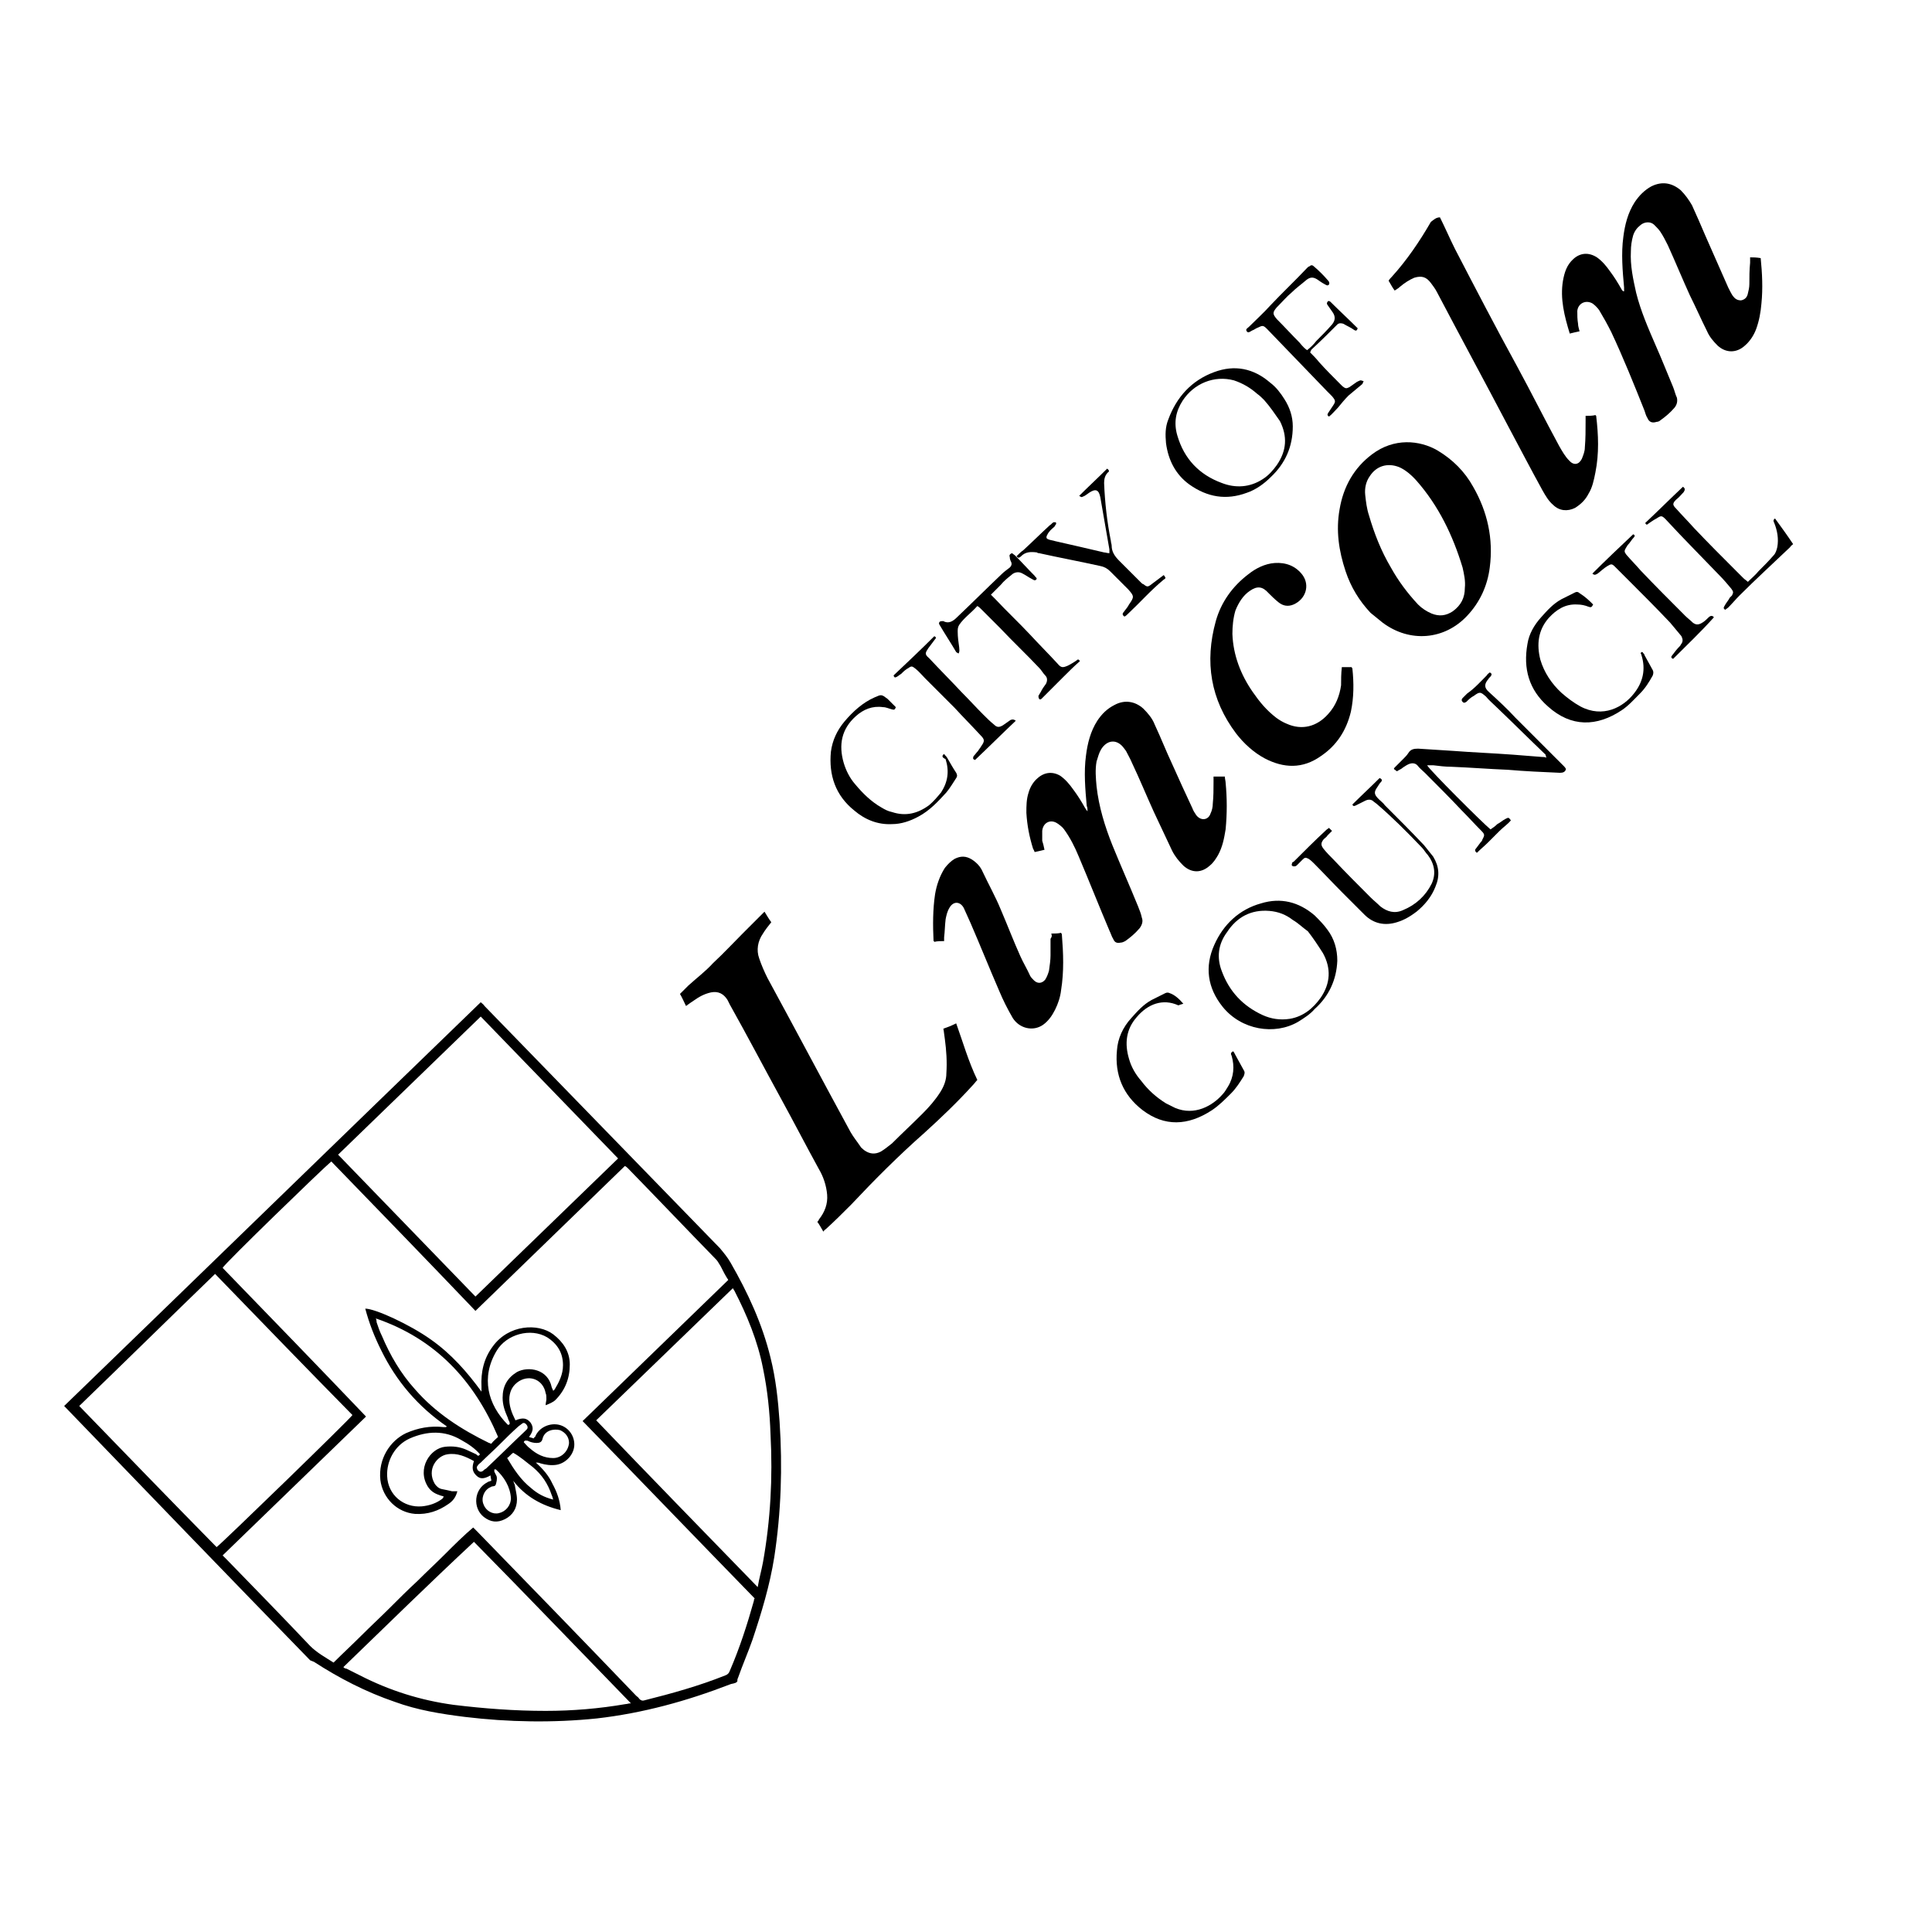 <?xml version="1.0" encoding="utf-8"?>
<!-- Generator: Adobe Illustrator 21.0.0, SVG Export Plug-In . SVG Version: 6.00 Build 0)  -->
<svg version="1.1" id="Layer_1" xmlns="http://www.w3.org/2000/svg" xmlns:xlink="http://www.w3.org/1999/xlink" x="0px" y="0px"
	 viewBox="0 0 256 256" style="enable-background:new 0 0 256 256;" xml:space="preserve">
<path d="M63.7,132.8c0.2,0.2,0.4,0.3,0.5,0.5C74.6,144,85,154.7,95.4,165.4c0.5,0.6,1,1.2,1.4,1.9c2.3,4,4.2,8.1,5.3,12.6
	c0.7,2.8,1,5.6,1.2,8.5c0.4,6,0.2,12-0.7,17.9c-0.6,3.8-1.7,7.4-2.9,11c-0.6,1.7-1.3,3.3-1.9,5c-0.1,0.2-0.1,0.3-0.1,0.5
	c-0.1,0.1-0.2,0.2-0.3,0.2c-0.2,0.1-0.5,0.1-0.7,0.2c-5.7,2.2-11.5,3.8-17.6,4.5c-5.8,0.6-11.7,0.5-17.5-0.2c-3.2-0.4-6.3-0.9-9.3-2
	c-3.8-1.3-7.3-3.1-10.7-5.3c-0.2-0.1-0.3-0.1-0.5-0.2c-10.9-11.2-21.8-22.5-32.6-33.7C26.9,168.5,45.3,150.6,63.7,132.8z
	 M43.9,153.9c-1.1,0.9-14.2,13.6-14.4,14.1c6.3,6.5,12.7,13.1,19,19.7c-6.3,6.1-12.6,12.2-19,18.4c0.2,0.2,0.4,0.4,0.5,0.5
	c3.7,3.8,7.4,7.6,11.1,11.5c0.9,0.9,2,1.5,3.1,2.2c1.2-1.2,2.5-2.4,3.7-3.6c1.2-1.2,2.5-2.4,3.7-3.6c1.2-1.2,2.4-2.4,3.7-3.6
	c1.2-1.2,2.5-2.4,3.7-3.6c1.2-1.2,2.4-2.4,3.7-3.5c0.2,0.2,0.4,0.4,0.6,0.6c7,7.2,14,14.4,21,21.7c0.1,0.1,0.3,0.2,0.4,0.4
	c0.2,0.2,0.4,0.3,0.7,0.2c3.6-0.9,7.2-1.9,10.7-3.3c0.3-0.1,0.5-0.3,0.6-0.6c1.3-3,2.3-6.1,3.2-9.3c0-0.1,0-0.2,0.1-0.3
	c-7.6-7.8-15.1-15.6-22.8-23.5c6.5-6.3,12.9-12.5,19.3-18.7c-0.4-0.6-0.7-1.2-1-1.8c-0.2-0.3-0.4-0.7-0.6-0.9
	c-3.9-4-7.8-8.1-11.7-12.1c-0.1-0.1-0.2-0.2-0.4-0.3c-6.6,6.4-13.2,12.8-19.8,19.2C56.6,167,50.3,160.5,43.9,153.9z M63,171.8
	c6.3-6.1,12.6-12.2,18.9-18.3c-6.1-6.3-12.1-12.5-18.2-18.8c-6.3,6.1-12.6,12.2-18.9,18.3C50.9,159.3,56.9,165.5,63,171.8z
	 M28.5,168.8c-6,5.8-12,11.7-18,17.5c6.1,6.3,12.1,12.5,18.2,18.7c0.6-0.4,17.8-17.1,18-17.5C40.6,181.3,34.6,175.1,28.5,168.8z
	 M100.4,210.3c0.2-1.2,0.5-2.2,0.7-3.3c1-5.6,1.3-11.2,1-16.9c-0.1-3-0.4-5.9-1-8.8c-0.7-3.6-2.1-7-3.8-10.3
	c-0.1-0.1-0.1-0.2-0.2-0.3c-6,5.8-12.1,11.7-18.1,17.5C86.1,195.6,93.2,202.9,100.4,210.3z M45.5,220.9c0.1,0.1,0.2,0.2,0.4,0.2
	c0.6,0.3,1.2,0.6,1.8,0.9c3.9,2,8,3.3,12.4,3.9c4.1,0.5,8.1,0.8,12.2,0.8c3.6,0,7.1-0.3,10.6-0.9c0.2,0,0.4-0.1,0.7-0.1
	c-7-7.2-13.8-14.3-20.8-21.4C57,209.7,51.3,215.3,45.5,220.9z"/>
<path d="M233.3,34.2c0.2,2,0.3,4,0.1,6c-0.1,1.2-0.3,2.3-0.7,3.4c-0.3,0.8-0.8,1.6-1.5,2.2c-1.1,1-2.5,1-3.6,0
	c-0.6-0.6-1.1-1.2-1.4-1.9c-0.8-1.6-1.5-3.2-2.3-4.8c-1-2.2-1.9-4.4-2.9-6.6c-0.3-0.6-0.6-1.2-1-1.8c-0.2-0.3-0.5-0.6-0.8-0.9
	c-0.5-0.5-1.3-0.4-1.8,0c-0.5,0.4-0.8,0.8-1,1.4c-0.2,0.7-0.3,1.4-0.3,2.1c-0.1,1.9,0.3,3.7,0.7,5.5c0.6,2.4,1.6,4.7,2.6,7
	c0.8,1.8,1.5,3.6,2.3,5.5c0.2,0.5,0.3,1,0.5,1.4c0.1,0.5,0,0.9-0.3,1.3c-0.6,0.7-1.2,1.2-1.9,1.7c-0.1,0.1-0.3,0.2-0.5,0.2
	c-0.6,0.2-1,0-1.2-0.5c-0.2-0.3-0.3-0.7-0.4-1c-1.4-3.5-2.8-7-4.4-10.4c-0.5-1-1-1.9-1.6-2.9c-0.2-0.3-0.6-0.7-0.9-0.9
	c-0.9-0.5-1.9,0-2,1c0,0.6,0,1.1,0.1,1.7c0,0.3,0.1,0.6,0.2,1c-0.5,0.1-0.9,0.2-1.3,0.3c-0.7-2.3-1.3-4.6-0.9-7
	c0.2-1.1,0.5-2.1,1.4-2.9c0.9-0.8,2-0.9,3.1-0.2c0.7,0.5,1.2,1.1,1.7,1.8c0.6,0.8,1.1,1.6,1.6,2.5c0.1,0.1,0.1,0.2,0.3,0.2
	c0-0.2,0-0.4,0-0.5c-0.2-2.2-0.4-4.5-0.1-6.7c0.2-1.6,0.6-3.2,1.5-4.6c0.6-0.9,1.3-1.6,2.2-2.1c1.4-0.7,2.7-0.5,3.9,0.5
	c0.6,0.6,1.1,1.3,1.5,2c0.6,1.3,1.2,2.7,1.8,4.1c1,2.3,2,4.5,3,6.8c0.2,0.4,0.4,0.8,0.6,1.1c0.3,0.4,0.6,0.6,1.1,0.6
	c0.5-0.1,0.8-0.4,0.9-0.9c0.1-0.4,0.2-0.8,0.2-1.3c0-0.9,0-1.8,0.1-2.8c0-0.2,0-0.4,0-0.7C232.3,34.1,232.7,34.1,233.3,34.2
	C233.2,34.1,233.3,34.2,233.3,34.2z"/>
<path d="M125,136.3c0.6-0.2,1.1-0.4,1.7-0.7c0.9,2.5,1.6,5,2.8,7.5c-0.2,0.2-0.4,0.5-0.7,0.8c-2,2.2-4.1,4.2-6.3,6.2
	c-3.4,3-6.6,6.2-9.7,9.5c-1.1,1.1-2.2,2.2-3.3,3.2c-0.1,0.1-0.3,0.2-0.4,0.4c-0.3-0.5-0.5-0.9-0.8-1.3c0.1-0.1,0.2-0.2,0.2-0.3
	c0.8-1,1.2-2.1,1.1-3.3c-0.1-1.2-0.5-2.4-1.1-3.4c-1.7-3.1-3.3-6.2-5-9.3c-2.3-4.2-4.5-8.4-6.8-12.5c-0.1-0.2-0.2-0.4-0.3-0.6
	c-0.5-0.8-1.2-1.2-2.2-1c-0.9,0.2-1.6,0.6-2.3,1.1c-0.3,0.2-0.6,0.4-1,0.7c-0.3-0.6-0.5-1.1-0.8-1.6c0.4-0.4,0.7-0.7,1.1-1.1
	c1.1-1,2.3-1.9,3.3-3c1.4-1.3,2.7-2.7,4-4c0.9-0.9,1.8-1.8,2.8-2.8c0.3,0.5,0.6,1,0.9,1.4c-0.4,0.5-0.8,1-1.1,1.5
	c-0.7,1-0.9,2.2-0.5,3.3c0.3,0.9,0.7,1.8,1.1,2.6c3.7,6.8,7.3,13.6,11,20.4c0.4,0.7,0.9,1.3,1.3,1.9c0.1,0.2,0.3,0.3,0.5,0.5
	c0.7,0.5,1.4,0.6,2.2,0.2c0.5-0.3,1-0.7,1.5-1.1c1.3-1.3,2.7-2.6,4-3.9c0.9-0.9,1.7-1.8,2.4-2.9c0.5-0.8,0.8-1.6,0.8-2.5
	c0.1-1.5,0-3-0.2-4.5C125.1,137.1,125.1,136.8,125,136.3z"/>
<path d="M138.4,112.6c-0.4,0.1-0.8,0.2-1.3,0.3c-0.1-0.2-0.1-0.3-0.2-0.4c-0.5-1.6-0.8-3.1-0.9-4.8c0-0.9,0-1.8,0.3-2.7
	c0.2-0.7,0.6-1.4,1.2-1.9c0.9-0.8,2-0.9,3-0.3c0.7,0.5,1.2,1.1,1.7,1.8c0.6,0.8,1.1,1.6,1.6,2.5c0.1,0.1,0.1,0.2,0.3,0.4
	c0-0.3,0-0.5-0.1-0.7c-0.2-2.2-0.4-4.5-0.1-6.7c0.2-1.6,0.6-3.2,1.5-4.6c0.6-0.9,1.3-1.6,2.3-2.1c1.3-0.7,2.7-0.5,3.8,0.5
	c0.6,0.6,1.2,1.3,1.5,2.1c0.8,1.7,1.5,3.5,2.3,5.2c0.9,2,1.8,4,2.7,5.9c0.1,0.3,0.3,0.6,0.5,0.9c0.6,0.8,1.6,0.7,1.9-0.2
	c0.2-0.4,0.3-0.9,0.3-1.3c0.1-1,0.1-1.9,0.1-2.9c0-0.2,0-0.4,0-0.7c0.5,0,1,0,1.5,0c0,0.3,0.1,0.6,0.1,0.8c0.2,2.1,0.2,4.1,0,6.2
	c-0.2,1.2-0.4,2.3-1,3.4c-0.3,0.5-0.6,1-1.1,1.4c-1.1,1-2.4,1-3.5,0c-0.6-0.6-1.1-1.2-1.5-2c-0.8-1.7-1.6-3.4-2.4-5.1
	c-1-2.2-1.9-4.4-2.9-6.5c-0.2-0.5-0.5-1-0.8-1.6c-0.1-0.1-0.2-0.3-0.3-0.4c-0.9-1.2-2.2-1.1-3,0.2c-0.3,0.5-0.4,1-0.6,1.6
	c-0.2,1.1-0.1,2.2,0,3.3c0.3,2.7,1.1,5.3,2.1,7.8c1.1,2.7,2.3,5.4,3.4,8.1c0.2,0.5,0.4,1,0.5,1.5c0.2,0.5,0,1-0.3,1.4
	c-0.6,0.7-1.2,1.2-1.9,1.7c-0.2,0.1-0.4,0.2-0.6,0.2c-0.5,0.1-0.8,0-1-0.5c-0.2-0.3-0.3-0.7-0.5-1.1c-1.4-3.3-2.7-6.6-4.1-9.9
	c-0.5-1.2-1.1-2.4-1.9-3.5c-0.2-0.3-0.6-0.6-0.9-0.8c-0.9-0.6-1.9-0.1-2,1c0,0.4,0,0.9,0,1.3C138.2,111.7,138.3,112.1,138.4,112.6z"
	/>
<path d="M181.6,81.2c-1.5-1.6-2.6-3.4-3.3-5.5c-0.9-2.7-1.3-5.4-0.8-8.2c0.5-3,1.9-5.5,4.3-7.3c2.9-2.2,6.3-1.9,8.7-0.5
	c2,1.2,3.6,2.8,4.7,4.8c1.9,3.3,2.7,6.9,2.2,10.7c-0.3,2.4-1.3,4.6-3,6.4c-3,3.2-7.6,3.6-11.2,0.9C182.7,82.1,182.2,81.7,181.6,81.2
	z M187.7,63.7c-0.8-0.9-1.6-1.5-2.3-1.8c-1.5-0.6-3-0.2-3.9,1.2c-0.5,0.7-0.7,1.6-0.6,2.5c0.1,0.9,0.2,1.8,0.5,2.7
	c0.7,2.4,1.6,4.7,2.9,6.9c1,1.8,2.2,3.4,3.6,4.9c0.5,0.5,1.1,0.9,1.8,1.2c1,0.4,1.9,0.3,2.8-0.3c1.1-0.8,1.6-1.8,1.6-3.1
	c0.1-0.9-0.1-1.8-0.3-2.7C192.5,70.9,190.6,67,187.7,63.7z"/>
<path d="M190.8,28.8c0.7,1.4,1.3,2.8,2,4.2c2.7,5.2,5.4,10.4,8.2,15.5c1.9,3.5,3.7,7.1,5.6,10.6c0.4,0.7,0.8,1.4,1.3,1.9
	c0.6,0.7,1.3,0.6,1.7-0.2c0.2-0.5,0.4-1,0.4-1.5c0.1-1.2,0.1-2.3,0.1-3.5c0-0.2,0-0.4,0-0.7c0.5,0,0.9,0,1.3-0.1
	c0.1,0.1,0.1,0.1,0.1,0.1c0.3,2.5,0.4,5-0.1,7.5c-0.2,1-0.4,2-0.9,2.8c-0.4,0.8-1,1.4-1.8,1.9c-1,0.5-2.1,0.4-2.9-0.4
	c-0.6-0.5-1-1.2-1.4-1.9c-1.6-2.9-3.1-5.8-4.6-8.6c-3.1-5.9-6.3-11.8-9.4-17.7c-0.2-0.4-0.5-0.8-0.8-1.2c-0.6-0.8-1.2-1-2.2-0.7
	c-0.7,0.3-1.3,0.7-1.9,1.2c-0.2,0.2-0.4,0.3-0.7,0.5c-0.3-0.4-0.5-0.8-0.8-1.3c0.1-0.2,0.3-0.4,0.4-0.5c2-2.2,3.7-4.7,5.2-7.3
	C190,29.1,190.3,28.8,190.8,28.8z"/>
<path d="M177.8,88.4c0.5,0,0.9,0,1.3,0c0,0.1,0.1,0.1,0.1,0.2c0.2,1.9,0.2,3.8-0.2,5.7c-0.6,2.5-1.9,4.5-4,5.9
	c-2.4,1.7-4.9,1.6-7.4,0.3c-1.5-0.8-2.8-2-3.8-3.3c-3.4-4.5-4.2-9.5-2.7-14.9c0.7-2.5,2.2-4.6,4.3-6.2c1-0.8,2.2-1.4,3.5-1.5
	c1.5-0.1,2.8,0.4,3.7,1.6c1,1.4,0.4,3.2-1.2,3.9c-0.7,0.3-1.4,0.2-2-0.3c-0.5-0.4-0.9-0.8-1.3-1.2c-0.8-0.9-1.5-1-2.5-0.3
	c-0.9,0.6-1.5,1.6-1.9,2.6c-0.3,1-0.4,2.1-0.4,3.1c0.1,2.8,1.1,5.4,2.7,7.7c0.9,1.3,1.8,2.4,3.1,3.4c0.4,0.3,0.9,0.6,1.4,0.8
	c2,0.9,4,0.4,5.5-1.3c1-1.1,1.5-2.4,1.7-3.8C177.7,90.1,177.7,89.3,177.8,88.4z"/>
<path d="M139.3,123.7c0.5,0,0.9,0,1.3-0.1c0,0.1,0.1,0.1,0.1,0.2c0.2,2.5,0.3,4.9-0.1,7.4c-0.1,0.9-0.4,1.8-0.8,2.6
	c-0.4,0.8-0.9,1.5-1.6,2c-1.3,0.9-3.1,0.5-4-0.9c-0.7-1.2-1.3-2.4-1.8-3.6c-1.3-3-2.5-6-3.8-9c-0.3-0.7-0.6-1.3-0.9-2
	c-0.5-0.9-1.4-0.9-1.9,0c-0.3,0.5-0.4,1-0.5,1.5c-0.1,0.8-0.1,1.6-0.2,2.4c0,0.1,0,0.3,0,0.5c-0.4,0-0.9,0-1.3,0.1
	c0-0.1-0.1-0.1-0.1-0.1c-0.1-2.1-0.1-4.2,0.2-6.2c0.2-1.2,0.6-2.4,1.3-3.5c0.4-0.5,0.8-0.9,1.3-1.2c0.8-0.4,1.5-0.4,2.3,0.1
	c0.6,0.4,1.1,0.9,1.4,1.6c0.8,1.7,1.7,3.3,2.4,5c0.9,2.1,1.7,4.2,2.6,6.2c0.4,0.9,0.9,1.7,1.3,2.6c0.1,0.2,0.3,0.4,0.5,0.6
	c0.5,0.5,1.1,0.4,1.5-0.1c0.2-0.3,0.4-0.8,0.5-1.2c0.1-0.7,0.2-1.4,0.2-2c0-0.7,0-1.4,0-2.2C139.4,124.1,139.4,124,139.3,123.7z"/>
<path d="M204.8,100c-2.2-2.1-4.3-4.2-6.5-6.3c-0.5-0.5-1-0.9-1.4-1.4c-0.7-0.6-0.8-0.7-1.6-0.1c-0.4,0.2-0.7,0.5-1,0.8
	c-0.2,0.1-0.3,0.2-0.5,0c-0.2-0.2-0.1-0.4,0-0.5c0.2-0.2,0.4-0.4,0.6-0.6c1-0.7,1.8-1.6,2.6-2.4c0.1-0.2,0.3-0.3,0.4-0.4
	c0.2,0.1,0.3,0.2,0.2,0.4c-0.1,0.2-0.3,0.3-0.4,0.5c-0.5,0.6-0.6,1.1,0.1,1.7c1.2,1.1,2.4,2.2,3.5,3.4c2.1,2.1,4.2,4.2,6.4,6.4
	c0.1,0.1,0.2,0.2,0.3,0.4c-0.1,0.4-0.4,0.5-0.8,0.5c-2.3-0.1-4.6-0.2-6.9-0.4c-2.5-0.1-5-0.3-7.5-0.4c-0.8,0-1.6-0.1-2.4-0.2
	c-0.3,0-0.5,0-0.8,0c0.3,0.6,7.2,7.5,8.4,8.5c0.3-0.2,0.6-0.4,0.9-0.7c0.4-0.2,0.7-0.5,1.1-0.7c0.4-0.2,0.4-0.2,0.7,0.2
	c-0.4,0.5-1,0.9-1.5,1.4c-0.5,0.5-1,1-1.5,1.5c-0.5,0.5-1,0.9-1.5,1.4c-0.3-0.2-0.3-0.4-0.1-0.6c0.2-0.3,0.4-0.5,0.6-0.8
	c0.1-0.1,0.2-0.2,0.2-0.3c0.3-0.6,0.4-0.7-0.1-1.2c-0.9-0.9-1.7-1.8-2.6-2.7c-1.6-1.7-3.3-3.4-4.9-5c-0.3-0.3-0.7-0.6-1-1
	c-0.3-0.3-0.7-0.3-1-0.2c-0.3,0.1-0.6,0.3-0.9,0.5c-0.2,0.2-0.5,0.3-0.8,0.5c-0.1-0.1-0.3-0.2-0.4-0.3c0-0.1,0.1-0.2,0.1-0.2
	c0.4-0.4,0.8-0.8,1.2-1.2c0.2-0.2,0.4-0.4,0.6-0.7c0.3-0.5,0.7-0.6,1.3-0.6c1.6,0.1,3.1,0.2,4.7,0.3c2.6,0.2,5.2,0.3,7.9,0.5
	c1.3,0.1,2.5,0.2,3.8,0.3c0.2,0,0.4,0,0.6,0.1C204.8,100.1,204.8,100,204.8,100z"/>
<path d="M174.2,133.7c-0.6,0.7-1.4,1.2-2.2,1.7c-3.1,1.8-7.5,1.1-10-2c-2-2.5-2.4-5.3-1.1-8.2c1.2-2.7,3.3-4.7,6.2-5.5
	c2.6-0.8,5-0.2,7.1,1.6c0.6,0.6,1.2,1.2,1.7,1.9c0.9,1.2,1.3,2.6,1.3,4.1C177.1,129.8,176.1,132,174.2,133.7z M173.3,123.4
	c-0.7-0.5-1.3-1.1-2-1.5c-0.9-0.7-1.9-1.1-3.1-1.2c-2.4-0.2-4.3,0.8-5.6,2.8c-1.2,1.6-1.4,3.4-0.7,5.2c1,2.7,2.8,4.6,5.4,5.8
	c1.1,0.5,2.3,0.7,3.6,0.5c1.8-0.3,3.1-1.4,4.1-2.8c1.3-1.9,1.4-3.9,0.3-5.9C174.6,125.2,174,124.3,173.3,123.4z"/>
<path d="M168.4,63.2c-0.9,0.9-2,1.7-3.2,2.1c-2.7,1-5.2,0.6-7.6-1.1c-1.8-1.3-2.8-3.2-3.1-5.5c-0.1-1.1-0.1-2.1,0.3-3.1
	c1.1-3,3.1-5.2,6.1-6.3c2.7-1,5.2-0.5,7.4,1.4c0.8,0.6,1.4,1.4,1.9,2.2c0.7,1.1,1.1,2.3,1.1,3.6C171.3,59.2,170.3,61.4,168.4,63.2z
	 M167.5,53c-0.3-0.3-0.6-0.6-0.9-0.8c-0.9-0.8-1.9-1.4-3.1-1.8c-2.6-0.7-5.3,0.4-6.8,2.7c-0.9,1.4-1.2,2.9-0.7,4.6
	c0.9,3.1,2.9,5.2,5.9,6.3c1.8,0.7,3.7,0.6,5.4-0.5c0.8-0.5,1.4-1.2,1.9-1.9c1.3-1.9,1.4-3.8,0.4-5.8C168.9,54.8,168.3,53.9,167.5,53
	z"/>
<path d="M176.1,109.7c0.1,0.1,0.2,0.2,0.4,0.4c-0.2,0.2-0.4,0.4-0.6,0.6c-0.1,0.2-0.3,0.3-0.5,0.5c-0.4,0.5-0.4,0.8,0,1.3
	c0.4,0.5,0.9,1,1.3,1.4c1.6,1.7,3.3,3.4,4.9,5c0.4,0.4,0.9,0.8,1.3,1.2c0.9,0.7,1.9,1,3,0.5c1.7-0.7,3-1.9,3.8-3.5
	c0.6-1.3,0.4-2.6-0.5-3.8c-0.3-0.3-0.5-0.7-0.8-1c-1.9-2-3.9-4-6-5.8c-0.1-0.1-0.3-0.2-0.4-0.3c-0.3-0.3-0.7-0.3-1.1-0.1
	c-0.4,0.2-0.8,0.4-1.2,0.6c-0.2,0.1-0.4,0.2-0.5-0.1c1.2-1.2,2.4-2.3,3.6-3.5c0.3,0.1,0.4,0.3,0.2,0.5c-0.2,0.2-0.3,0.4-0.5,0.7
	c-0.5,0.7-0.4,1,0.2,1.6c0.3,0.3,0.6,0.5,0.8,0.8c1.8,1.8,3.5,3.5,5.2,5.3c0.4,0.5,0.8,1,1.2,1.5c0.8,1.3,0.9,2.6,0.3,4
	c-0.5,1.3-1.4,2.4-2.5,3.3c-0.8,0.6-1.6,1.1-2.6,1.4c-1.6,0.5-3.1,0.2-4.3-1c-1-1-1.9-1.9-2.9-2.9c-1.3-1.3-2.5-2.6-3.8-3.9
	c-0.2-0.2-0.4-0.4-0.7-0.6c-0.4-0.2-0.5-0.2-0.8,0.1c-0.2,0.2-0.5,0.5-0.7,0.7c-0.1,0.1-0.2,0.2-0.4,0.2c-0.1,0-0.2,0-0.3-0.1
	c-0.1-0.1,0-0.2,0-0.3c0-0.1,0.1-0.2,0.2-0.2c1.4-1.4,2.8-2.8,4.2-4.1C175.9,109.8,176,109.8,176.1,109.7z"/>
<path d="M143.1,87.6c-0.8,0.7-1.5,1.4-2.2,2.1c-0.7,0.7-1.3,1.3-2,2c-0.3,0.3-0.6,0.6-0.9,0.9c-0.1,0.1-0.3,0.1-0.3,0
	c-0.1-0.1-0.1-0.3-0.1-0.4c0.1-0.2,0.2-0.3,0.3-0.5c0.2-0.4,0.4-0.7,0.7-1.1c0.2-0.4,0.2-0.8-0.1-1.1c-0.3-0.3-0.5-0.7-0.8-1
	c-1.7-1.8-3.5-3.5-5.2-5.3c-0.8-0.8-1.7-1.7-2.5-2.5c-0.1-0.1-0.3-0.3-0.5-0.4c-0.8,0.9-1.8,1.6-2.4,2.5c-0.2,0.3-0.2,0.6-0.2,0.9
	c0,0.7,0.1,1.4,0.2,2.1c0,0.3,0.1,0.5-0.1,0.8c-0.1-0.1-0.2-0.1-0.3-0.2c-0.7-1.2-1.5-2.4-2.2-3.6c-0.1-0.1-0.1-0.3,0-0.4
	c0.1-0.1,0.3-0.1,0.4-0.1c0,0,0.1,0,0.1,0c0.7,0.4,1.3,0,1.8-0.5c2-1.9,3.9-3.8,5.9-5.7c0.3-0.3,0.7-0.6,1.1-0.9
	c0.2-0.2,0.3-0.4,0.2-0.7c-0.1-0.2-0.2-0.4-0.2-0.7c-0.1-0.2,0-0.4,0.3-0.5c0.1,0.1,0.3,0.2,0.4,0.3c0.9,0.9,1.7,1.8,2.6,2.7
	c0,0,0,0,0,0c0.1,0.2,0.4,0.3,0.2,0.5c-0.2,0.2-0.4,0-0.6-0.1c-0.4-0.2-0.8-0.5-1.2-0.7c-0.5-0.3-1.1-0.2-1.5,0.2
	c-0.5,0.4-1,0.8-1.4,1.3c-0.4,0.4-0.8,0.8-1.3,1.3c0.2,0.2,0.4,0.4,0.6,0.6c1.5,1.6,3.1,3.1,4.6,4.7c1.2,1.3,2.4,2.5,3.6,3.8
	c0.5,0.6,0.7,0.6,1.4,0.3c0.4-0.2,0.9-0.5,1.3-0.8C142.8,87.4,142.9,87.3,143.1,87.6z"/>
<path d="M134.7,73.7c0.3-0.3,0.6-0.6,0.9-0.8c1.2-1.1,2.3-2.2,3.5-3.3c0.2-0.1,0.3-0.3,0.5-0.4c0.1,0,0.2,0,0.3,0c0,0,0.1,0.2,0,0.3
	c-0.1,0.1-0.1,0.2-0.2,0.3c-0.2,0.2-0.5,0.4-0.7,0.7c-0.1,0.1-0.2,0.3-0.3,0.5c-0.1,0.3,0,0.4,0.3,0.5c0.3,0.1,0.5,0.1,0.8,0.2
	c2.2,0.5,4.4,1,6.5,1.5c0.2,0,0.4,0.1,0.7,0.1c0-0.2,0-0.4,0-0.5c-0.4-2.3-0.8-4.6-1.2-6.9c-0.2-1-0.6-1.2-1.5-0.6
	c-0.3,0.2-0.5,0.4-0.8,0.5c-0.2,0.1-0.2,0.1-0.5-0.1c1.2-1.2,2.5-2.4,3.7-3.6c0.3,0.2,0.3,0.4,0.1,0.5c-0.4,0.4-0.5,0.9-0.5,1.4
	c0.1,2.6,0.4,5.2,0.9,7.7c0,0.2,0.1,0.4,0.1,0.6c0,0.8,0.4,1.4,1,2c1,1,1.9,1.9,2.9,2.9c0.1,0.1,0.2,0.2,0.3,0.2
	c0.5,0.4,0.6,0.4,1.1,0c0.5-0.4,1.1-0.8,1.6-1.2c0.3,0.4,0.3,0.4,0,0.6c-1.7,1.4-3.1,3-4.7,4.5c-0.2,0.2-0.3,0.3-0.5,0.4
	c-0.3-0.2-0.3-0.4-0.1-0.6c0.2-0.3,0.5-0.6,0.7-1c0.7-1,0.7-1.1-0.1-2c-0.8-0.8-1.6-1.6-2.4-2.4c-0.4-0.4-0.8-0.6-1.3-0.7
	c-2.7-0.6-5.4-1.1-8.1-1.7c-0.1,0-0.2,0-0.3-0.1c-0.8-0.1-1.5-0.1-2.1,0.5c-0.1,0.1-0.2,0.2-0.4,0.2
	C134.9,73.9,134.8,73.8,134.7,73.7z"/>
<path d="M173.2,46.4c0.5-0.4,0.9-0.8,1.2-1.2c0.7-0.7,1.4-1.4,2.1-2.2c0.4-0.5,0.5-1,0.1-1.6c-0.2-0.3-0.5-0.7-0.7-1
	c-0.1-0.1-0.1-0.3,0-0.4c0.1-0.2,0.3-0.1,0.4,0c1.2,1.2,2.4,2.3,3.6,3.5c-0.1,0.3-0.2,0.4-0.5,0.2c-0.4-0.3-0.9-0.5-1.4-0.8
	c-0.3-0.1-0.6-0.1-0.8,0.1c-1.1,1.1-2.2,2.2-3.4,3.3c-0.1,0.1-0.1,0.2-0.2,0.4c0.4,0.4,0.8,0.8,1.2,1.3c0.9,1,1.8,1.9,2.8,2.9
	c0.1,0.1,0.2,0.2,0.3,0.3c0.4,0.3,0.5,0.3,0.9,0.1c0.3-0.2,0.7-0.5,1-0.7c0.2-0.1,0.4-0.2,0.5-0.2c0.1,0,0.3,0.1,0.4,0.1
	c-0.1,0.1-0.1,0.3-0.2,0.4c-0.6,0.5-1.2,1-1.8,1.5c-0.5,0.5-1,1.1-1.4,1.6c-0.4,0.4-0.8,0.9-1.2,1.2c-0.3-0.2-0.2-0.3-0.1-0.5
	c0.2-0.3,0.4-0.6,0.6-0.9c0.4-0.6,0.4-0.7-0.1-1.3c-0.2-0.2-0.4-0.4-0.6-0.6c-2.7-2.8-5.3-5.5-8-8.3c-0.5-0.5-0.6-0.5-1.2-0.2
	c-0.3,0.1-0.5,0.3-0.8,0.4c-0.2,0.1-0.5,0.4-0.7,0.1c-0.2-0.3,0.1-0.4,0.3-0.6c0.9-0.9,1.9-1.8,2.8-2.8c1.6-1.7,3.3-3.3,4.9-5
	c0.1-0.1,0.2-0.2,0.3-0.2c0.2-0.2,0.4-0.2,0.6,0c0.7,0.6,1.3,1.2,1.9,1.9c0.1,0.1,0.2,0.3,0.1,0.5c-0.2,0.2-0.3,0.1-0.5,0
	c-0.4-0.2-0.8-0.5-1.1-0.7c-0.5-0.3-0.9-0.3-1.4,0.1c-0.7,0.6-1.4,1.1-2,1.7c-0.6,0.5-1.1,1.1-1.7,1.7c-0.1,0.1-0.1,0.1-0.2,0.2
	c-0.6,0.7-0.6,0.9,0,1.6c1,1,2,2.1,3,3.1C172.6,45.9,172.9,46.2,173.2,46.4z"/>
<path d="M156.8,133c-0.3,0.1-0.4,0.1-0.6,0.2c0,0-0.1,0-0.1,0c-2-0.9-4-0.2-5.5,1.6c-1.4,1.6-1.6,3.5-1,5.5c0.3,1.1,0.9,2.1,1.6,2.9
	c0.9,1.2,2,2.2,3.3,3c0.4,0.2,0.8,0.4,1.2,0.6c2.6,1.1,5-0.3,6.3-1.8c0.3-0.3,0.5-0.7,0.7-1c0.8-1.3,0.9-2.7,0.5-4.1
	c-0.1-0.2-0.2-0.4,0.2-0.6c0.1,0.1,0.2,0.3,0.3,0.5c0.4,0.7,0.7,1.3,1.1,2c0.2,0.3,0.1,0.5,0,0.8c-0.5,0.8-1,1.6-1.7,2.3
	c-0.8,0.8-1.6,1.6-2.5,2.2c-3.2,2.1-6.3,2.2-9.2,0c-2.6-2-3.7-4.7-3.4-7.9c0.1-1.6,0.8-3.1,1.9-4.3c0.8-0.9,1.6-1.8,2.7-2.4
	c0.6-0.3,1.2-0.6,1.8-0.9c0.2-0.1,0.4-0.1,0.6,0C155.6,131.8,156.2,132.3,156.8,133z"/>
<path d="M211.1,80.1c-0.2,0.4-0.3,0.4-0.6,0.3c-0.5-0.2-1-0.3-1.5-0.3c-1.6-0.1-2.8,0.7-3.8,1.8c-1.4,1.6-1.6,3.5-1.1,5.5
	c0.5,1.7,1.5,3.2,2.8,4.4c0.8,0.7,1.6,1.3,2.5,1.8c3,1.6,5.7,0.1,7.1-1.7c1.2-1.5,1.6-3.2,1-5.1c0-0.1-0.1-0.2-0.1-0.2
	c0-0.1,0.1-0.2,0.1-0.2c0.1,0,0.2,0,0.2,0.1c0.1,0.1,0.2,0.2,0.2,0.3c0.4,0.7,0.7,1.3,1.1,2c0.1,0.2,0.1,0.4,0,0.7
	c-0.5,0.9-1,1.7-1.7,2.4c-0.8,0.8-1.5,1.6-2.4,2.2c-3.3,2.2-6.7,2.3-9.8-0.5c-2.5-2.2-3.3-5-2.7-8.3c0.2-1.3,0.9-2.5,1.8-3.5
	c0.8-0.9,1.6-1.8,2.7-2.4c0.6-0.3,1.2-0.6,1.8-0.9c0.2-0.1,0.4-0.1,0.6,0.1C210.1,79.1,210.6,79.6,211.1,80.1z"/>
<path d="M125.1,99.9c0.1,0.2,0.3,0.3,0.4,0.5c0.4,0.7,0.8,1.4,1.2,2c0.1,0.2,0.2,0.4,0,0.7c-0.4,0.6-0.8,1.3-1.3,1.9
	c-1.1,1.2-2.2,2.4-3.7,3.2c-1.1,0.6-2.3,1-3.5,1c-1.9,0.1-3.6-0.6-5-1.8c-2.5-2-3.4-4.7-3.1-7.8c0.2-1.5,0.8-2.8,1.8-4
	c1.1-1.3,2.4-2.5,4-3.2c0.9-0.4,0.9-0.4,1.7,0.2c0.2,0.2,0.4,0.4,0.6,0.6c0.2,0.2,0.3,0.3,0.5,0.5c-0.1,0.3-0.2,0.4-0.5,0.3
	c-0.4-0.1-0.8-0.3-1.2-0.3c-1.4-0.2-2.6,0.3-3.6,1.2c-1.9,1.7-2.3,3.8-1.6,6.2c0.3,1,0.8,2,1.5,2.8c1,1.2,2.1,2.3,3.5,3.1
	c0.5,0.3,0.9,0.5,1.4,0.6c1.8,0.6,3.4,0.2,4.9-0.9c0.6-0.5,1.1-1.1,1.6-1.7c0.9-1.4,1.1-2.8,0.6-4.4
	C124.9,100.4,124.7,100.2,125.1,99.9z"/>
<path d="M218,69.3c1.7-1.6,3.3-3.2,5-4.8c0.3,0.2,0.3,0.4,0.1,0.7c-0.3,0.3-0.6,0.7-1,1c-0.5,0.5-0.5,0.7,0,1.2
	c0.8,0.9,1.6,1.7,2.4,2.6c1.8,1.9,3.7,3.8,5.6,5.7c0.3,0.3,0.6,0.6,0.9,0.9c0.2,0.2,0.4,0.3,0.6,0.5c0.5-0.5,1-0.9,1.4-1.4
	c0.7-0.7,1.4-1.4,2-2.1c0.3-0.3,0.4-0.7,0.5-1.1c0.2-1.1,0-2.2-0.4-3.2c-0.1-0.2-0.2-0.4,0.1-0.6c0.8,1.1,1.6,2.2,2.4,3.4
	c-0.1,0.1-0.3,0.2-0.4,0.4c-2.2,2.1-4.5,4.2-6.7,6.4c-0.5,0.5-1,1.1-1.5,1.6c-0.1,0.1-0.3,0.2-0.4,0.3c-0.3-0.2-0.2-0.3-0.1-0.5
	c0.2-0.4,0.5-0.7,0.7-1.1c0.1-0.1,0.2-0.2,0.3-0.3c0.2-0.4,0.2-0.5-0.1-0.9c-0.5-0.6-1-1.2-1.6-1.8c-2.4-2.5-4.8-4.9-7.1-7.4
	c-0.5-0.5-0.6-0.5-1.2-0.1c-0.4,0.2-0.8,0.5-1.1,0.7C218.2,69.6,218.1,69.5,218,69.3z"/>
<path d="M134.6,95.5c-1.8,1.7-3.6,3.5-5.4,5.2c-0.3-0.1-0.3-0.2-0.2-0.5c0.2-0.2,0.4-0.5,0.6-0.7c0.1-0.2,0.3-0.4,0.4-0.6
	c0.5-0.7,0.5-0.9-0.1-1.5c-1.1-1.2-2.3-2.4-3.4-3.6c-1.3-1.3-2.6-2.6-3.9-3.9c-0.4-0.4-0.8-0.9-1.3-1.3c-0.4-0.3-0.5-0.4-0.9-0.1
	c-0.4,0.2-0.7,0.5-1,0.8c-0.2,0.1-0.4,0.3-0.6,0.4c-0.2,0.1-0.3,0.1-0.4-0.2c1.8-1.7,3.6-3.4,5.4-5.2c0.2,0.1,0.3,0.2,0.1,0.4
	c-0.3,0.4-0.6,0.8-0.9,1.2c-0.4,0.6-0.5,0.8,0.1,1.3c1.4,1.5,2.9,3,4.3,4.5c1,1,1.9,2,2.9,3c0.4,0.4,0.9,0.9,1.4,1.3
	c0.4,0.4,0.7,0.4,1.2,0.1c0.3-0.2,0.7-0.5,1-0.7C134.2,95.3,134.3,95.3,134.6,95.5z"/>
<path d="M221.7,87.3c-0.3-0.1-0.3-0.3-0.1-0.5c0.3-0.4,0.6-0.8,1-1.2c0.1-0.1,0.1-0.2,0.2-0.3c0.2-0.3,0.2-0.6,0-1
	c-0.5-0.6-1-1.2-1.5-1.8c-1.8-1.9-3.6-3.7-5.5-5.6c-0.6-0.6-1.2-1.2-1.8-1.8c-0.4-0.4-0.5-0.4-1-0.1c-0.5,0.3-0.9,0.7-1.3,1
	c-0.2,0.1-0.4,0.3-0.7,0c1.8-1.8,3.6-3.5,5.4-5.2c0.3,0.1,0.2,0.3,0.1,0.4c-0.3,0.3-0.5,0.7-0.8,1c-0.1,0.1-0.1,0.2-0.2,0.3
	c-0.3,0.5-0.3,0.6,0,1c0.6,0.7,1.3,1.4,1.9,2.1c1.9,2,3.9,4,5.9,6c0.3,0.3,0.7,0.6,1,0.9c0.4,0.3,0.7,0.3,1.1,0.1
	c0.4-0.2,0.7-0.5,1-0.8c0.2-0.2,0.5-0.3,0.7,0C225.3,83.8,223.5,85.5,221.7,87.3z"/>
<path d="M68,196.2c0.1,0.2,0.1,0.4,0.2,0.5c0.1,0.7,0.3,1.3,0.3,2c0,1.2-0.6,2.1-1.6,2.6c-1,0.5-1.9,0.4-2.8-0.3
	c-1.5-1.2-1.3-3.7,0.5-4.6c0.1-0.1,0.3-0.1,0.5-0.2c0-0.2-0.1-0.4-0.1-0.7c-0.9,0.5-1.4,0.5-1.9,0c-0.5-0.5-0.6-1-0.3-1.9
	c-1.1-0.6-2.2-1.1-3.5-0.9c-1.4,0.2-2.8,2-1.7,3.9c0.2,0.3,0.5,0.6,0.9,0.7c0.5,0.1,1,0.2,1.4,0.3c0.2,0,0.5,0,0.7,0
	c-0.2,0.8-0.6,1.3-1.2,1.7c-1.3,0.9-2.7,1.4-4.4,1.3c-2.4-0.2-4.3-2.1-4.6-4.5c-0.3-2.8,1.3-5.2,3.4-6.2c1.6-0.7,3.2-1,5-0.8
	c0.1,0,0.2,0,0.3,0c0,0,0,0,0.1-0.1c-3.8-2.6-6.7-6-8.7-10.1c-0.9-1.8-1.6-3.6-2.1-5.5c1.3,0,5.9,2.1,8.7,4.1
	c2.7,1.9,4.8,4.3,6.7,6.9c0-0.2,0-0.4,0-0.6c-0.1-2,0.3-3.8,1.5-5.4c2.1-2.9,6-3.1,8-1.6c1.3,1,2.2,2.3,2.2,4c0,1.8-0.6,3.4-1.9,4.7
	c-0.3,0.3-0.8,0.5-1.3,0.7c0-0.3,0.1-0.6,0.1-0.8c0-0.3,0-0.6-0.1-0.8c-0.3-1.7-2-2.5-3.5-1.6c-0.8,0.5-1.2,1.2-1.3,2.1
	c-0.1,1.1,0.3,2.1,0.8,3.1c1-0.4,1.5-0.3,2,0.3c0.4,0.6,0.4,1.1-0.2,1.9c0.2,0.1,0.4,0.1,0.6,0.2c0.1-0.1,0.1-0.2,0.2-0.2
	c0.5-1.3,2-1.9,3.2-1.6c1.2,0.3,2,1.4,2,2.6c0,1.3-1.1,2.5-2.4,2.7c-0.7,0.1-1.4,0-2.1-0.2c-0.2-0.1-0.4-0.1-0.6-0.1
	c0.9,0.8,1.7,1.7,2.2,2.8c0.6,1.1,1,2.2,1.1,3.5C71.8,199.5,69.6,198.3,68,196.2z M66,190.4c-3.2-7.5-8.3-13-16.2-15.7
	c0.1,0.2,0.1,0.4,0.1,0.5c0.2,0.6,0.4,1.2,0.7,1.8c1.1,2.6,2.5,5,4.4,7.1c2.7,3.1,6.1,5.3,9.8,7.1c0.1,0,0.2,0.1,0.3,0.1
	C65.4,190.9,65.7,190.7,66,190.4z M63.6,192.7c-0.6-0.7-1.4-1.3-2.5-1.9c-2.2-1.3-4.5-1.2-6.8-0.2c-2,0.9-3.1,3-3,5
	c0.1,2.5,2.2,4.2,4.6,4c1-0.1,1.9-0.4,2.7-1c0.1-0.1,0.1-0.1,0.2-0.3c-0.2-0.1-0.4-0.1-0.6-0.2c-0.6-0.2-1.1-0.5-1.5-1.1
	c-1.5-2.4,0.3-5.1,2.3-5.3c1-0.1,1.9,0,2.8,0.4c0.4,0.2,0.9,0.4,1.3,0.6C63.3,192.9,63.4,193,63.6,192.7z M73.3,184.3
	c0.1-0.1,0.2-0.2,0.2-0.2c0.6-1,1.1-2,1.1-3.2c0-1.6-0.7-2.8-2.1-3.7c-2.2-1.3-5.4-0.4-6.7,1.8c-2.1,3.5-1.2,7.1,1.5,9.8
	c0.2,0,0.3-0.1,0.2-0.4c-0.1-0.2-0.2-0.4-0.2-0.5c-0.4-0.9-0.7-1.7-0.7-2.7c0-1.5,0.6-2.6,1.9-3.4c1.5-0.8,4.1-0.4,4.6,2
	C73.2,184.1,73.3,184.2,73.3,184.3z M73.3,198.7c-0.1-0.3-0.1-0.4-0.2-0.6c-0.5-1.5-1.3-2.7-2.5-3.7c-0.9-0.7-1.7-1.4-2.6-1.9
	c-0.3,0.2-0.5,0.5-0.8,0.7c0.9,1.5,1.8,2.9,3.2,4C71.2,197.9,72.1,198.4,73.3,198.7z M65.7,194.7c-0.1,0-0.1,0-0.2,0
	c0,0.1,0,0.2,0,0.3c0.1,0.2,0.2,0.4,0.3,0.6c0.1,0.4,0,0.7-0.1,1.1c-0.1,0.3-0.4,0.2-0.6,0.3c-0.1,0-0.1,0.1-0.2,0.1
	c-0.8,0.4-1.2,1.5-0.8,2.3c0.3,0.8,1.2,1.3,2,1.1c0.9-0.2,1.6-1,1.6-2C67.6,197,66.8,195.7,65.7,194.7z M69.4,191.1
	c0.3,0.3,0.5,0.6,0.8,0.8c0.9,0.8,1.9,1.3,3.1,1.3c1.1,0,2-0.9,2.1-2c0-0.8-0.5-1.4-1.2-1.7c-0.8-0.2-2,0-2.3,1.1
	c-0.1,0.5-0.4,0.6-0.8,0.6c-0.4,0-0.8-0.1-1.2-0.3C69.7,190.9,69.5,190.8,69.4,191.1z M66.2,191.4c-0.8,0.8-1.7,1.6-2.5,2.4
	c-0.1,0.1-0.3,0.2-0.4,0.4c-0.2,0.2-0.1,0.4,0,0.6c0.2,0.2,0.4,0.3,0.7,0.1c0.1-0.1,0.2-0.2,0.4-0.3c1.7-1.6,3.4-3.3,5.1-4.9
	c0.1-0.1,0.2-0.2,0.3-0.3c0.2-0.2,0.1-0.5-0.1-0.7c-0.2-0.2-0.4-0.2-0.6,0c-0.1,0.1-0.3,0.2-0.4,0.3C67.8,189.8,67,190.6,66.2,191.4
	z"/>
</svg>
